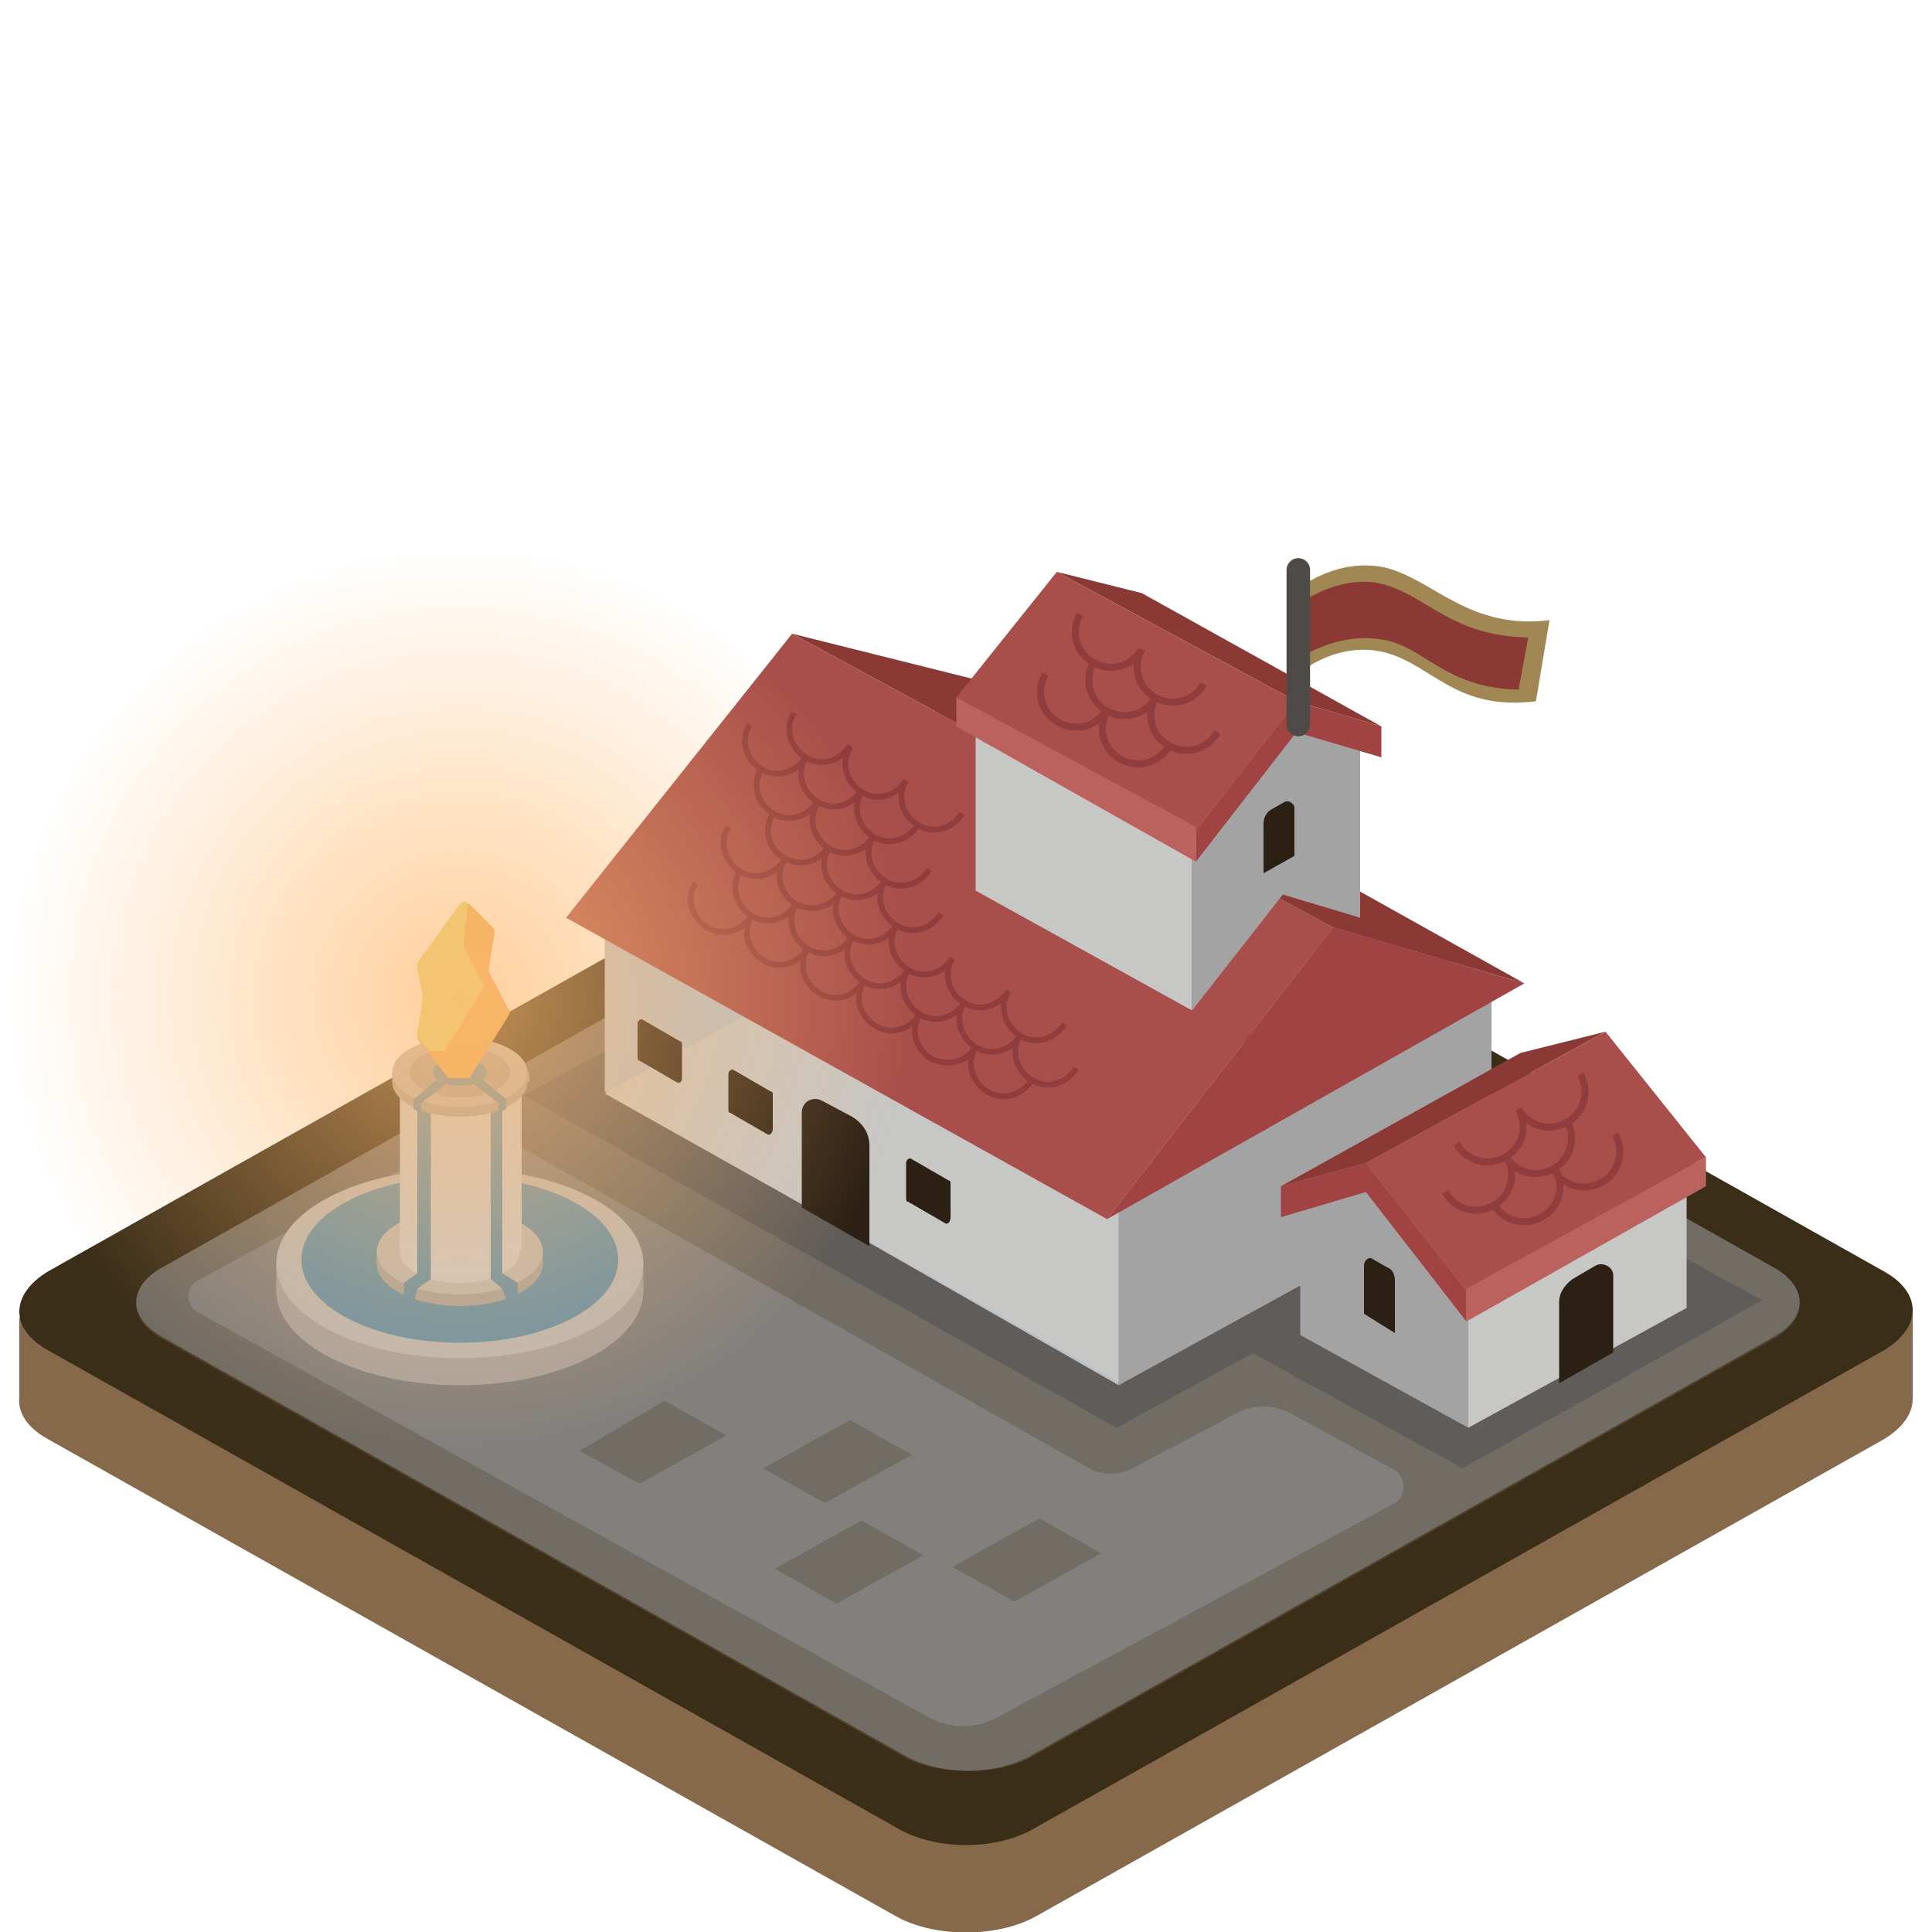 <?xml version="1.0" encoding="utf-8"?>
<!-- Generator: Adobe Illustrator 25.0.1, SVG Export Plug-In . SVG Version: 6.00 Build 0)  -->
<svg version="1.1" id="Layer_1" xmlns="http://www.w3.org/2000/svg" xmlns:xlink="http://www.w3.org/1999/xlink" x="0px" y="0px"
	 viewBox="0 0 100 100" style="enable-background:new 0 0 100 100;" xml:space="preserve">
<style type="text/css">
	.st0{fill:#86694A;}
	.st1{fill:#3B2E19;}
	.st2{fill:#53422C;}
	.st3{fill:#716C64;}
	.st4{fill:#82807D;}
	.st5{fill:#BCB6B0;}
	.st6{fill:#5F5C59;}
	.st7{fill:#B8BFC7;}
	.st8{fill:#C7C7C6;}
	.st9{fill:#2C2014;}
	.st10{fill:#A3A3A3;}
	.st11{fill:#A14342;}
	.st12{fill:#8B3935;}
	.st13{fill:#A94F4B;}
	.st14{fill:#BB625E;}
	.st15{fill:none;stroke:#913D3E;stroke-width:0.297;stroke-miterlimit:10;}
	.st16{fill:none;stroke:#913D3E;stroke-width:0.364;stroke-miterlimit:10;}
	.st17{fill:#A18753;}
	.st18{fill:none;stroke:#4D4A48;stroke-width:1.219;stroke-linecap:round;stroke-miterlimit:10;}
	.st19{fill:#A8A29D;}
	.st20{fill:#BBB7B3;}
	.st21{fill:#6590A6;}
	.st22{fill:#CAC9C9;}
	.st23{fill:#EBAC58;}
	.st24{fill:#E0D674;}
	.st25{fill:url(#SVGID_1_);}
</style>
<g>
	<g>
		<path class="st0" d="M46.4,99.2L2.5,74.5C1.6,74,1.1,73.4,1,72.7c-0.1-0.8,0.4-1.7,1.5-2.3l43.9-24.7c2-1.1,5.2-1.1,7.2,0
			l43.9,24.7c2,1.1,2,2.9,0,4.1L53.6,99.2C51.6,100.3,48.4,100.3,46.4,99.2z"/>
		<polygon class="st0" points="1,68.2 99,67.9 99,72.4 1,72.7 		"/>
		<path class="st1" d="M46.4,94.6L2.5,69.9c-2-1.1-2-2.9,0-4.1l43.9-24.7c2-1.1,5.2-1.1,7.2,0l43.9,24.7c2,1.1,2,2.9,0,4.1
			L53.6,94.6C51.6,95.8,48.4,95.8,46.4,94.6z"/>
		<path class="st2" d="M46.9,91L8.4,69.3c-1.8-1-1.8-2.6,0-3.6L46.9,44c1.8-1,4.6-1,6.4,0l38.5,21.7c1.8,1,1.8,2.6,0,3.6L53.3,91
			C51.6,91.9,48.7,91.9,46.9,91z"/>
	</g>
	<path class="st3" d="M46.9,90.9L8.4,69.2c-1.8-1-1.8-2.6,0-3.6l38.5-21.7c1.8-1,4.6-1,6.4,0l38.5,21.7c1.8,1,1.8,2.6,0,3.6
		L53.3,90.9C51.5,91.9,48.7,91.9,46.9,90.9z"/>
	<path class="st4" d="M45.6,78.5l3.2,1.8l-4.5,2.5L41.1,81L45.6,78.5z"/>
	<path class="st4" d="M36.5,77.4l3.2,1.8l-4.5,2.5L32,79.9L36.5,77.4z"/>
	<path class="st4" d="M35.9,72.1l3.2,1.8l-4.5,2.5l-3.2-1.8L35.9,72.1z"/>
	<path class="st4" d="M27.7,69.5l3.1,1.7l-4.3,2.4l-3.1-1.7L27.7,69.5z"/>
	<path class="st5" d="M51.9,36.7L77,50.8c0.4,0.2,0.4,0.9,0,1.1l-17.2,9.4c-1.1,0.6-2.3,0.6-3.4,0l-25.1-14c-0.4-0.2-0.4-0.9,0-1.1
		l17.2-9.4C49.5,36.1,50.8,36.1,51.9,36.7z"/>
	<path class="st6" d="M79.7,61.9l-21.9,12L27.1,56.7l21.9-12L79.7,61.9z"/>
	<path class="st4" d="M72.2,77.8L51.6,88.9c-1.1,0.6-2.4,0.6-3.5,0l-37.9-21c-0.6-0.4-0.6-1.3,0-1.6L23.6,59c0.8-0.5,1.9-0.5,2.7,0
		l29.9,16.9c0.8,0.5,1.8,0.5,2.6,0l5.3-2.8c0.8-0.4,1.8-0.4,2.6,0l5.5,3C72.8,76.5,72.8,77.4,72.2,77.8z"/>
	<path class="st6" d="M80.1,61.2l11.1,6.1L75.7,76l-11.1-6.1L80.1,61.2z"/>
	<polygon class="st7" points="31.3,56.5 31.3,47.3 57.9,53.3 57.9,71.7 	"/>
	<path class="st8" d="M77.2,61.1L58,71.6l-26.7-15L50.4,46L77.2,61.1z"/>
	<path class="st9" d="M41.5,62.5v-4.9c0-0.6,0.6-0.9,1.1-0.6l1.5,0.8c0.5,0.3,0.9,0.8,0.9,1.5v5.2L41.5,62.5z"/>
	<polygon class="st10" points="57.9,71.7 57.9,62.3 77.2,51.4 77.2,61.1 	"/>
	<polygon class="st11" points="78.9,50.9 69,48 57.3,63.1 	"/>
	<polygon class="st12" points="51,35.3 78.9,50.9 69,48 41,32.8 	"/>
	<polygon class="st13" points="57.3,63.1 29.3,47.5 41,32.8 69,48 	"/>
	<polygon class="st8" points="50.5,46.1 50.5,36.6 61.7,34 61.7,52.3 	"/>
	<polygon class="st10" points="66.4,46.3 61.7,52.3 61.7,42.8 66.4,36.8 70.4,37.9 70.4,47.5 	"/>
	<polygon class="st12" points="59.1,30.7 71.5,37.6 67.1,36.3 54.7,29.6 	"/>
	<polygon class="st13" points="61.9,43 49.5,36.1 54.7,29.6 67.1,36.3 	"/>
	<polygon class="st11" points="67.1,37.9 61.9,44.6 61.9,43 67.1,36.3 71.5,37.6 71.5,39.2 	"/>
	<polygon class="st14" points="49.5,37.6 49.5,36.1 61.9,42.8 61.9,44.6 	"/>
	<path class="st9" d="M65.4,45.2v-2.6c0-0.3,0.2-0.6,0.4-0.7l0.7-0.4c0.2-0.1,0.5,0.1,0.5,0.3v2.5L65.4,45.2z"/>
	<path class="st9" d="M48.9,63.3L47,62.2c-0.1,0-0.1-0.1-0.1-0.2v-1.8c0-0.2,0.2-0.3,0.3-0.2l1.9,1.1c0.1,0,0.1,0.1,0.1,0.2V63
		C49.2,63.3,49,63.4,48.9,63.3z"/>
	<g>
		<path class="st15" d="M55.1,53c-0.5,0.8-1.5,1.1-2.3,0.6s-1.1-1.5-0.6-2.3"/>
		<path class="st15" d="M55.7,55.3c-0.5,0.8-1.5,1.1-2.3,0.6s-1.1-1.5-0.6-2.3"/>
		<path class="st15" d="M49.8,42.1c-0.5,0.8-1.5,1.1-2.3,0.6s-1.1-1.5-0.6-2.3"/>
		<path class="st15" d="M52.2,51.3c-0.5,0.8-1.5,1.1-2.3,0.6s-1.1-1.5-0.6-2.3"/>
		<path class="st15" d="M52.8,53.6c-0.5,0.8-1.5,1.1-2.3,0.6s-1.1-1.5-0.6-2.3"/>
		<path class="st15" d="M53.4,55.9c-0.5,0.8-1.5,1.1-2.3,0.6C50.3,56,50,55,50.5,54.2"/>
		<path class="st15" d="M46.9,40.4c-0.5,0.8-1.5,1.1-2.3,0.6s-1.1-1.5-0.6-2.3"/>
		<path class="st15" d="M47.5,42.7c-0.5,0.8-1.5,1.1-2.3,0.6s-1.1-1.5-0.6-2.3"/>
		<path class="st15" d="M48.1,45c-0.5,0.8-1.5,1.1-2.3,0.6s-1.1-1.5-0.6-2.3"/>
		<path class="st15" d="M48.7,47.3c-0.5,0.8-1.5,1.1-2.3,0.6s-1.1-1.5-0.6-2.3"/>
		<path class="st15" d="M49.3,49.6c-0.5,0.8-1.5,1.1-2.3,0.6s-1.1-1.5-0.6-2.3"/>
		<path class="st15" d="M49.9,51.9c-0.5,0.8-1.5,1.1-2.3,0.6C46.8,52,46.5,51,47,50.2"/>
		<path class="st15" d="M50.5,54.2c-0.5,0.8-1.5,1-2.3,0.6c-0.8-0.5-1.1-1.5-0.6-2.3"/>
		<path class="st15" d="M44,38.6c-0.5,0.8-1.5,1.1-2.3,0.6s-1.1-1.5-0.6-2.3"/>
		<path class="st15" d="M44.6,40.9c-0.5,0.8-1.5,1.1-2.3,0.6s-1.1-1.5-0.6-2.3"/>
		<path class="st15" d="M45.2,43.3c-0.5,0.8-1.5,1.1-2.3,0.6s-1.1-1.5-0.6-2.3"/>
		<path class="st15" d="M45.8,45.6c-0.5,0.8-1.5,1.1-2.3,0.6s-1.1-1.5-0.6-2.3"/>
		<path class="st15" d="M46.4,47.9c-0.5,0.8-1.5,1.1-2.3,0.6C43.3,48,43,47,43.5,46.2"/>
		<path class="st15" d="M47,50.2c-0.5,0.8-1.5,1.1-2.3,0.6s-1.1-1.5-0.6-2.3"/>
		<path class="st15" d="M47.6,52.5c-0.5,0.8-1.5,1.1-2.3,0.6s-1.1-1.5-0.6-2.3"/>
		<path class="st15" d="M41.7,39.2c-0.5,0.8-1.5,1.1-2.3,0.6s-1.1-1.5-0.6-2.3"/>
		<path class="st15" d="M42.3,41.5c-0.5,0.8-1.5,1.1-2.3,0.6s-1.1-1.5-0.6-2.3"/>
		<path class="st15" d="M42.9,43.8c-0.5,0.8-1.5,1.1-2.3,0.6C39.8,44,39.5,43,40,42.1"/>
		<path class="st15" d="M43.5,46.2c-0.5,0.8-1.5,1-2.3,0.6c-0.8-0.5-1.1-1.5-0.6-2.3"/>
		<path class="st15" d="M44.1,48.5c-0.5,0.8-1.5,1.1-2.3,0.6s-1.1-1.5-0.6-2.3"/>
		<path class="st15" d="M44.7,50.8c-0.5,0.8-1.5,1.1-2.3,0.6s-1.1-1.5-0.6-2.3"/>
		<path class="st15" d="M40.6,44.5c-0.5,0.8-1.5,1.1-2.3,0.6s-1.1-1.5-0.6-2.3"/>
		<path class="st15" d="M41.2,46.8c-0.5,0.8-1.5,1.1-2.3,0.6s-1.1-1.5-0.6-2.3"/>
		<path class="st15" d="M41.8,49.1c-0.5,0.8-1.5,1.1-2.3,0.6s-1.1-1.5-0.6-2.3"/>
		<path class="st15" d="M38.9,47.4c-0.5,0.8-1.5,1.1-2.3,0.6s-1.1-1.5-0.6-2.3"/>
	</g>
	<g>
		<path class="st16" d="M59.1,33.6c-0.5,0.9-1.6,1.2-2.5,0.7s-1.2-1.6-0.7-2.5"/>
		<path class="st16" d="M62.3,35.4c-0.5,0.9-1.6,1.2-2.5,0.7s-1.2-1.6-0.7-2.5"/>
		<path class="st16" d="M59.8,36.1c-0.5,0.9-1.6,1.2-2.5,0.7s-1.2-1.6-0.7-2.5"/>
		<path class="st16" d="M57.3,36.7c-0.5,0.9-1.6,1.2-2.5,0.7s-1.2-1.6-0.7-2.5"/>
		<path class="st16" d="M63,37.9c-0.5,0.9-1.6,1.2-2.5,0.7s-1.2-1.6-0.7-2.5"/>
		<path class="st16" d="M60.5,38.6c-0.5,0.9-1.6,1.2-2.5,0.7s-1.2-1.6-0.7-2.5"/>
	</g>
	<path class="st9" d="M39.7,58.7l-1.9-1.1c-0.1,0-0.1-0.1-0.1-0.2v-1.8c0-0.2,0.2-0.3,0.3-0.2l1.9,1.1c0.1,0,0.1,0.1,0.1,0.2v1.7
		C40,58.7,39.8,58.8,39.7,58.7z"/>
	<path class="st9" d="M35,56l-1.9-1.1c-0.1,0-0.1-0.1-0.1-0.2V53c0-0.2,0.2-0.3,0.3-0.2l1.9,1.1c0.1,0,0.1,0.1,0.1,0.2v1.7
		C35.3,56,35.2,56.1,35,56z"/>
	<g>
		<polygon class="st8" points="76,73.9 76,57.8 87.3,60.4 87.3,67.7 		"/>
		<polygon class="st10" points="67.3,69.1 67.3,61.7 71.3,60.6 76,66.6 76,73.9 76,73.9 		"/>
		<polygon class="st12" points="83.1,53.4 70.7,60.2 66.3,61.4 78.7,54.5 		"/>
		<polygon class="st13" points="70.7,60.2 83.1,53.4 88.3,59.9 75.9,66.8 		"/>
		<polygon class="st11" points="66.3,63 66.3,61.4 70.7,60.2 75.9,66.8 75.9,68.4 70.7,61.7 		"/>
		<polygon class="st14" points="75.9,68.4 75.9,66.7 88.3,59.9 88.3,61.4 		"/>
		<path class="st9" d="M70.6,68v-2.5c0-0.3,0.3-0.5,0.5-0.3l0.7,0.4c0.3,0.1,0.4,0.4,0.4,0.7V69L70.6,68z"/>
		<g>
			<path class="st16" d="M81.8,55.6c0.5,0.9,0.2,2-0.7,2.5c-0.9,0.5-2,0.2-2.5-0.7"/>
			<path class="st16" d="M78.6,57.4c0.5,0.9,0.2,2-0.7,2.5c-0.9,0.5-2,0.2-2.5-0.7"/>
			<path class="st16" d="M81.1,58c0.5,0.9,0.2,2-0.7,2.5c-0.9,0.5-2,0.2-2.5-0.7"/>
			<path class="st16" d="M83.6,58.7c0.5,0.9,0.2,2-0.7,2.5c-0.9,0.5-2,0.2-2.5-0.7"/>
			<path class="st16" d="M78,59.9c0.5,0.9,0.2,2-0.7,2.5c-0.9,0.5-2,0.2-2.5-0.7"/>
			<path class="st16" d="M80.5,60.5c0.5,0.9,0.2,2-0.7,2.5c-0.9,0.5-2,0.2-2.5-0.7"/>
		</g>
		<path class="st9" d="M80.7,71.6v-4.2c0-0.5,0.3-0.9,0.7-1.2l1.2-0.7c0.4-0.2,0.9,0.1,0.9,0.5v4L80.7,71.6z"/>
	</g>
	<path class="st17" d="M67.3,30.4c0,0,2-1.6,4.5-1c2.5,0.7,4.3,3.2,8.4,2.7l-0.7,4.2c-4.1,0.5-5.3-1.8-7.7-2.5c-2.5-0.7-4.5,1-4.5,1
		"/>
	<path class="st12" d="M67.5,31.1c0,0,2.1-1.5,4.3-0.8c2.2,0.7,3.4,2.6,7.3,2.7l-0.5,2.7c-3.9-0.1-4.9-2.3-7.1-2.6
		c-2.3-0.4-4.3,1-4.3,1"/>
	<path class="st3" d="M34.4,72.5l3.2,1.8l-4.5,2.5L30,75.1L34.4,72.5z"/>
	<path class="st3" d="M44.6,78.7l3.2,1.8L43.3,83l-3.2-1.8L44.6,78.7z"/>
	<path class="st3" d="M53.8,78.6l3.2,1.8l-4.5,2.5l-3.2-1.8L53.8,78.6z"/>
	<path class="st3" d="M44,73.5l3.2,1.8l-4.5,2.5L39.5,76L44,73.5z"/>
	<line class="st18" x1="67.2" y1="37.5" x2="67.2" y2="29.5"/>
	<ellipse class="st19" cx="23.8" cy="66.8" rx="9.5" ry="4.9"/>
	<rect x="14.3" y="65.4" class="st19" width="19" height="1.6"/>
	<ellipse class="st20" cx="23.8" cy="65.4" rx="9.5" ry="4.9"/>
	<ellipse class="st21" cx="23.8" cy="65.2" rx="8.2" ry="4.3"/>
	<ellipse class="st19" cx="23.8" cy="65.4" rx="4.3" ry="2.2"/>
	<rect x="19.5" y="64.8" class="st19" width="8.6" height="0.6"/>
	<ellipse class="st20" cx="23.8" cy="64.8" rx="4.3" ry="2.2"/>
	<ellipse class="st22" cx="23.8" cy="64.8" rx="3.1" ry="1.6"/>
	<ellipse class="st20" cx="23.8" cy="55.9" rx="3.1" ry="1.6"/>
	<rect x="20.7" y="55.7" class="st22" width="6.3" height="9"/>
	<polygon class="st21" points="21.6,57.4 21.6,65.9 20.9,66.4 20.9,67.4 21.3,67.9 21.6,66.7 22.3,66.2 22.3,57.6 	"/>
	<polygon class="st21" points="26,57.4 26,65.9 26.8,66.4 26.8,67.4 26.4,67.9 26,66.7 25.4,66.2 25.4,57.6 	"/>
	<ellipse class="st19" cx="23.8" cy="56" rx="3.5" ry="1.8"/>
	<rect x="20.3" y="55.5" class="st19" width="7.1" height="0.5"/>
	<ellipse class="st20" cx="23.8" cy="55.5" rx="3.5" ry="1.8"/>
	<ellipse class="st19" cx="23.8" cy="55.5" rx="2.6" ry="1.3"/>
	<ellipse class="st21" cx="23.8" cy="55.5" rx="1.4" ry="0.7"/>
	<path class="st23" d="M26.3,52.6l-2,3.2h-1.1l-1-1.3l-0.5-0.6c-0.1-0.1-0.1-0.2-0.1-0.3l0.3-1.9v-0.1l-0.3-1.5c0-0.1,0-0.2,0.1-0.3
		l2.1-2.9c0.1-0.1,0.3-0.2,0.4-0.1c0,0,0,0,0.1,0l1.2,1.2c0.1,0.1,0.1,0.2,0.1,0.3l-0.3,1.8c0,0.1,0,0.1,0,0.2l1,1.9
		C26.4,52.3,26.4,52.5,26.3,52.6z"/>
	<path class="st24" d="M25,51.2l-2,3.2h-0.8l-0.5-0.6c-0.1-0.1-0.1-0.2-0.1-0.3l0.3-1.9v-0.1L21.6,50c0-0.1,0-0.2,0.1-0.3l2.1-2.9
		c0.1-0.1,0.3-0.2,0.4-0.1c0,0.1,0,0.1,0,0.2L24,48.8c0,0.1,0,0.1,0,0.2l1,1.9C25.1,51,25.1,51.1,25,51.2z"/>
	<polygon class="st21" points="21.4,57.4 21.4,56.9 22.6,55.9 23.1,56.1 21.8,57.1 21.8,57.6 	"/>
	<polygon class="st21" points="26.2,57.4 26.2,56.9 25,55.9 24.5,56.1 25.8,57.1 25.8,57.6 	"/>
</g>
<radialGradient id="SVGID_1_" cx="23.8" cy="51.644" r="23.4" gradientUnits="userSpaceOnUse">
	<stop  offset="0" style="stop-color:#FFBA70;stop-opacity:0.7"/>
	<stop  offset="1" style="stop-color:#FFBA70;stop-opacity:0"/>
</radialGradient>
<circle class="st25" cx="23.8" cy="51.6" r="23.4"/>
</svg>
